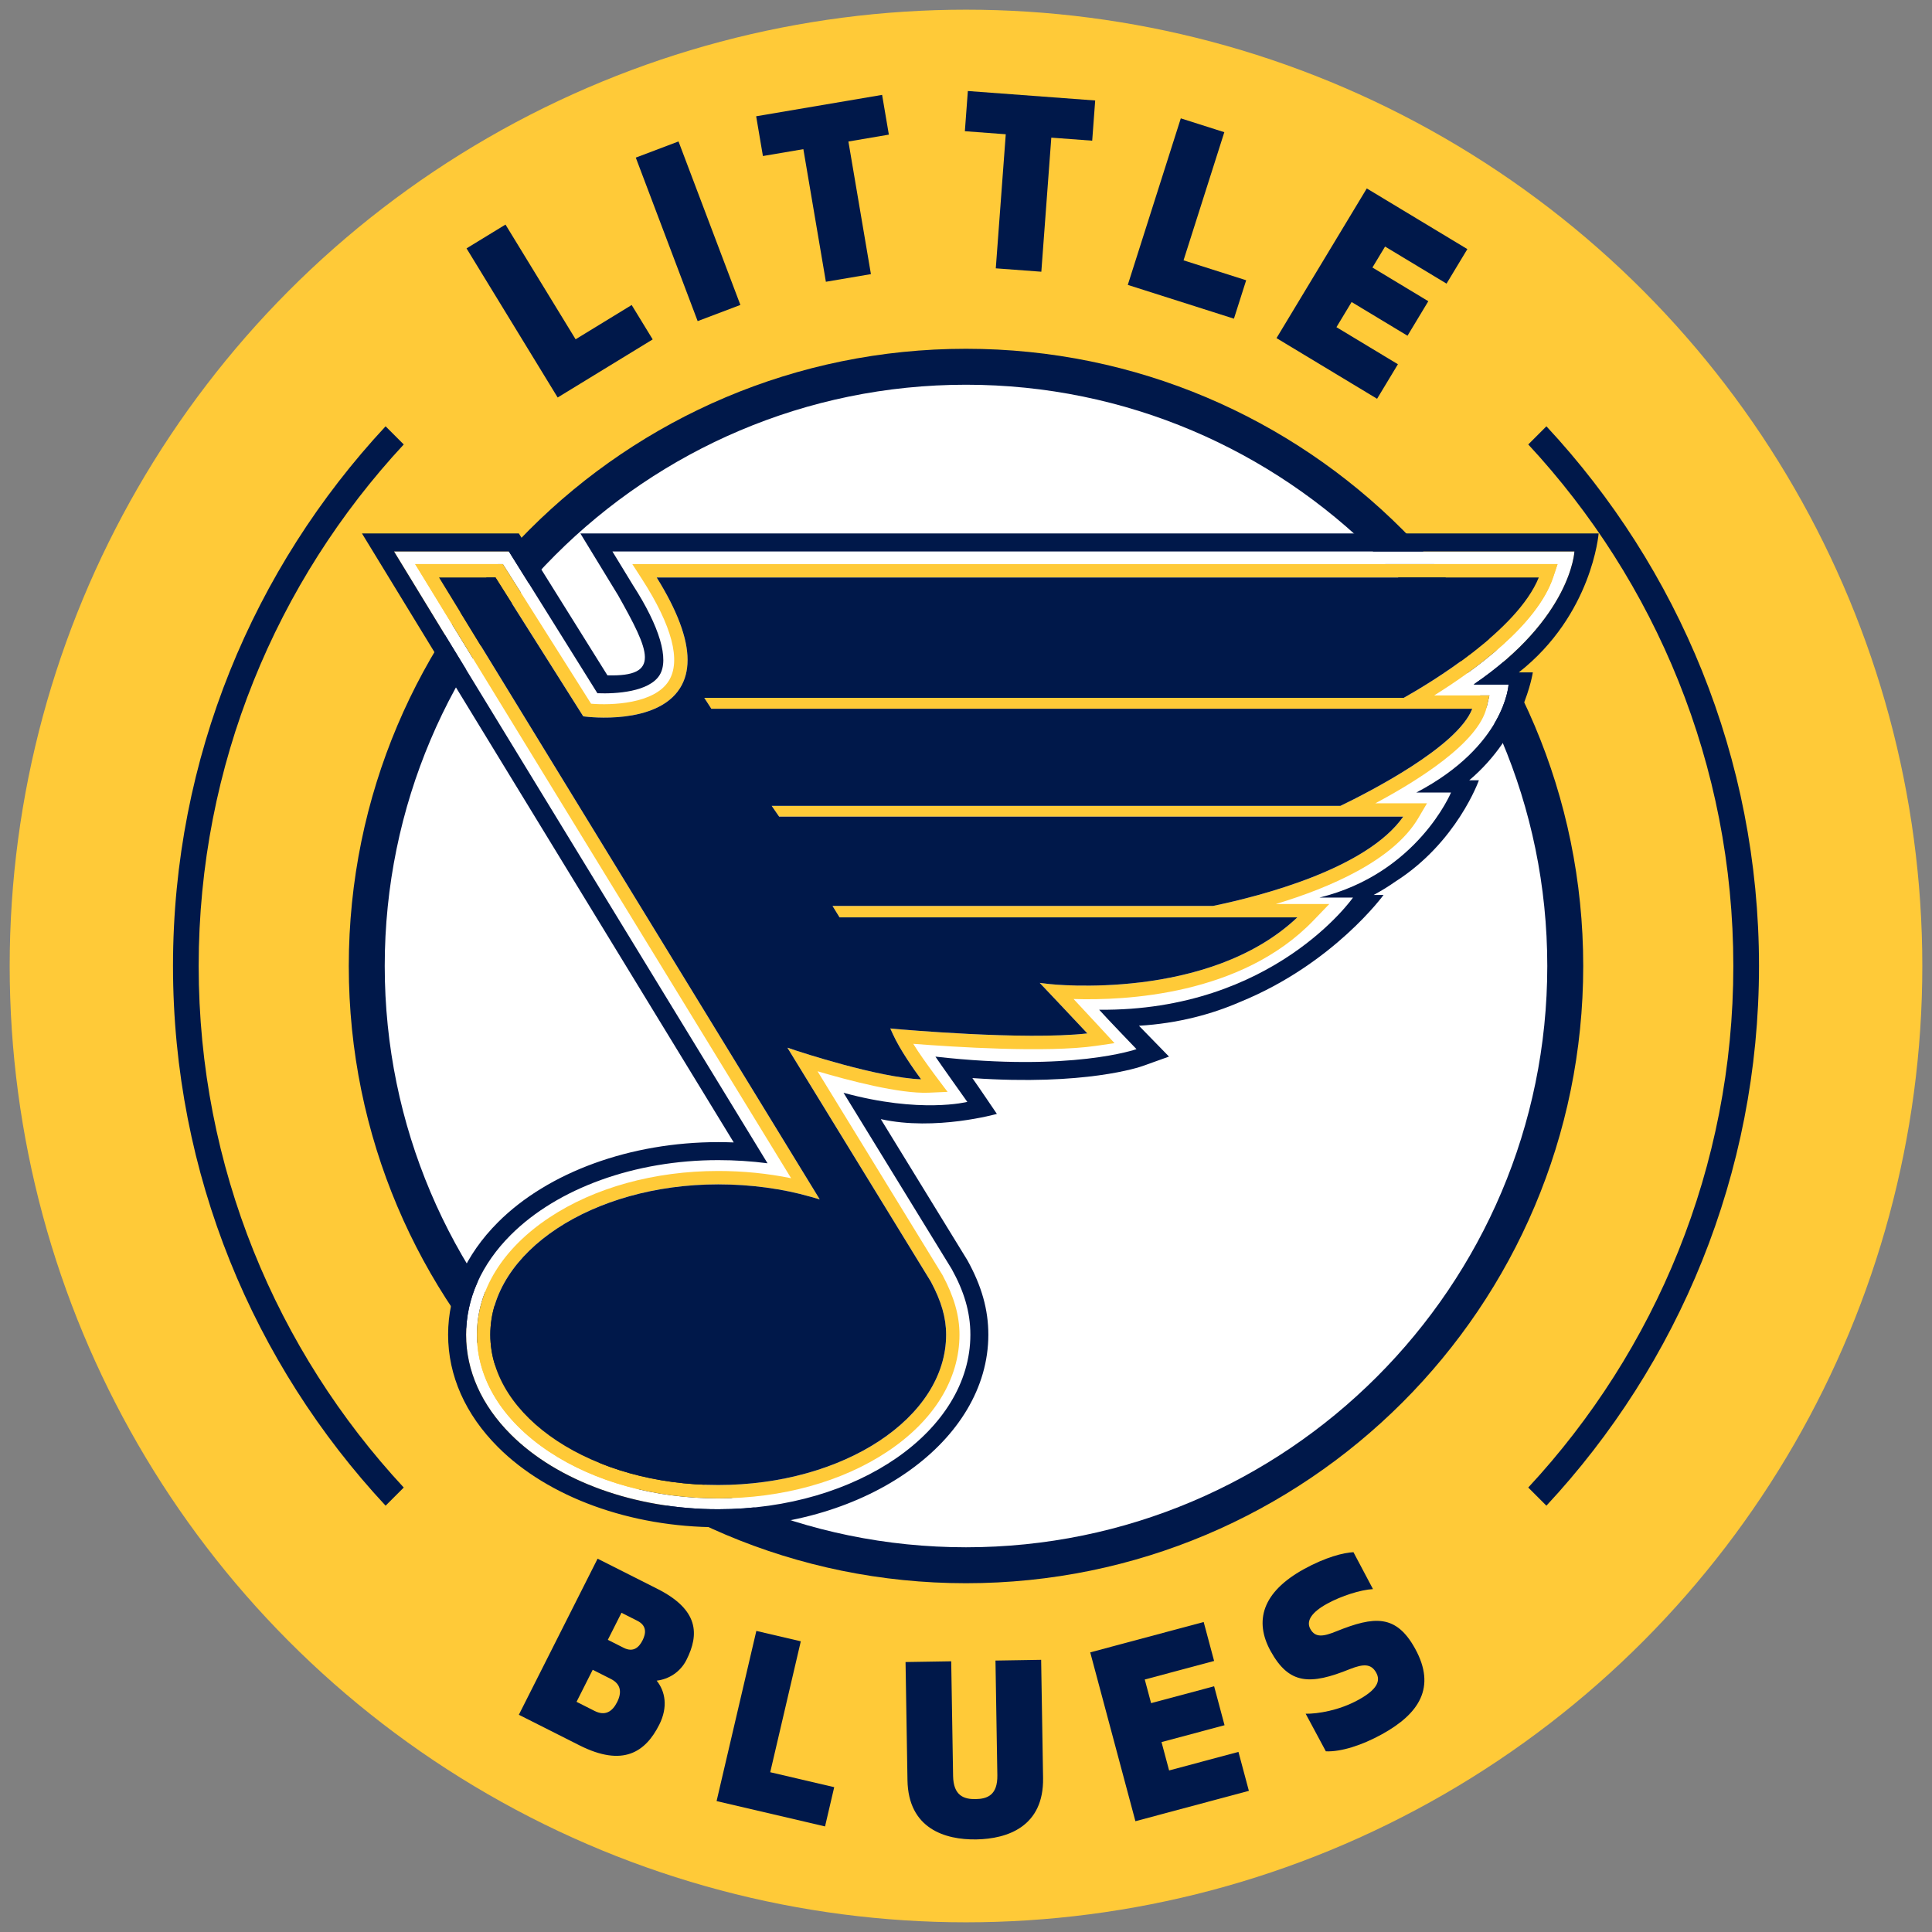 <?xml version="1.0" encoding="utf-8"?>
<!-- Generator: Adobe Illustrator 17.0.0, SVG Export Plug-In . SVG Version: 6.00 Build 0)  -->
<!DOCTYPE svg PUBLIC "-//W3C//DTD SVG 1.1//EN" "http://www.w3.org/Graphics/SVG/1.1/DTD/svg11.dtd">
<svg version="1.1" id="Layer_1" xmlns="http://www.w3.org/2000/svg" xmlns:xlink="http://www.w3.org/1999/xlink" x="0px" y="0px"
	 width="215px" height="215px" viewBox="0 0 215 215" enable-background="new 0 0 215 215" xml:space="preserve">
<rect x="0" y="0" width="215" height="215" fill="#808080" stroke="none"/>
<g>
	<g>
		<circle fill="#FFCA38" cx="107.5" cy="107.5" r="106.422"/>
	</g>
	<g>
		<path fill="#FFFFFF" d="M107.5,174.187c-36.771,0-66.686-29.916-66.686-66.687c0-36.771,29.915-66.686,66.686-66.686
			c36.771,0,66.687,29.915,66.687,66.686C174.187,144.271,144.271,174.187,107.5,174.187z"/>
		<path fill="#00184A" d="M107.5,42.814c35.668,0,64.687,29.018,64.687,64.686c0,35.668-29.018,64.687-64.687,64.687
			c-35.668,0-64.686-29.018-64.686-64.687C42.814,71.832,71.832,42.814,107.5,42.814 M107.5,38.814
			c-37.937,0-68.686,30.749-68.686,68.686c0,37.932,30.749,68.687,68.686,68.687c37.932,0,68.687-30.755,68.687-68.687
			C176.186,69.563,145.432,38.814,107.5,38.814L107.5,38.814z"/>
	</g>
	<g>
		<path fill="#FFFFFF" d="M159.605,77.386h6.143l-0.311,1.34c-0.918,3.946-7.739,8.188-12.388,10.668h5.751l-0.971,1.648
			c-2.787,4.725-9.884,7.761-15.849,9.559h5.947l-1.781,1.851c-8.002,8.311-20.958,8.909-26.676,8.721
			c1.626,1.73,4.558,4.913,4.558,4.913l-2.048,0.299c-5.49,0.801-15.951,0.119-20.35-0.225c1.112,1.838,3.821,5.346,3.821,5.346
			l-2.107,0.092c-3.231,0.142-8.946-1.371-12.367-2.385c2.47,4.028,13.905,22.679,13.905,22.679
			c1.291,2.407,1.891,4.515,1.891,6.634c0,4.952-2.852,9.576-8.032,13.019c-5.042,3.351-11.724,5.198-18.817,5.198
			c-7.094,0-13.776-1.847-18.819-5.198c-5.179-3.443-8.032-8.067-8.032-13.019c0-4.951,2.853-9.574,8.032-13.018
			c5.043-3.352,11.724-5.199,18.819-5.199c2.776,0,5.534,0.278,8.114,0.808c-2.589-4.229-41.836-68.342-41.836-68.342h9.757
			c0,0,9.281,14.689,9.818,15.536c2.249,0.189,7.02,0.032,8.637-2.531c1.402-2.221,0.377-6.137-2.964-11.321l-1.086-1.684H173.33
			l-0.479,1.437C171.072,69.563,163.995,74.654,159.605,77.386 M175.208,61.367H68.152l2.286,3.748
			c2.978,4.622,4.057,8.274,2.96,10.019c-1.165,1.851-4.805,2.097-6.917,2.01l-9.851-15.778h-12.78l41.564,68.088
			c-1.792-0.232-3.636-0.352-5.486-0.352c-9.243,0-17.877,3.113-23.093,8.329c-3.248,3.249-4.965,7.086-4.965,11.096
			c0,4.01,1.717,7.847,4.965,11.096c5.217,5.216,13.85,8.331,23.093,8.331c15.471,0,28.059-8.715,28.059-19.426
			c0-2.539-0.718-4.852-2.079-7.306l-12.038-19.615c8.564,2.351,13.775,1.015,13.775,1.015s-3.193-4.49-3.549-5.037
			c15.204,1.729,22.376-0.833,22.376-0.833s-3.451-3.587-4.152-4.384c19.406,0.185,28.246-12.483,28.246-12.483h-3.728
			c10.899-2.677,14.635-11.689,14.635-11.689h-3.86c9.914-5.204,10.264-12.019,10.264-12.019h-3.896
			C174.874,68.764,175.208,61.367,175.208,61.367"/>
		<path fill="#FFCA38" d="M156.22,77.656H78.375l0.787,1.217h84.676c-1.627,4.243-11.538,9.298-14.67,10.808H85.878l0.829,1.2
			h69.449c-4.072,5.807-15.854,8.833-21.15,9.932H92.645l0.785,1.276h50.942c-9.914,9.365-27.392,7.44-27.571,7.421l-1.097-0.13
			c0,0,4.356,4.602,5.301,5.622c-7.041,0.794-21.108-0.478-21.255-0.49l-0.675-0.062l0.28,0.617c0.797,1.76,2.356,3.967,3.147,5.041
			c-4.736-0.158-13.754-3.144-13.85-3.176l-1.027-0.342l15.959,26.027c1.175,2.192,1.704,4.022,1.704,5.911
			c0,9.226-11.378,16.73-25.362,16.73c-13.986,0-25.363-7.504-25.363-16.73c0-9.224,11.377-16.729,25.363-16.729
			c3.603,0,7.171,0.48,10.32,1.39l0.977,0.282c0,0-41.643-68.027-42.365-69.207h6.284c0.226,0.359,9.762,15.45,9.762,15.45
			l0.184,0.024c0.324,0.042,7.966,0.982,10.584-3.158c0.562-0.891,0.843-1.94,0.843-3.146c0-2.432-1.158-5.504-3.438-9.171h98.165
			C168.834,70.195,159.173,75.993,156.22,77.656 M70.366,62.776l1.086,1.684c3.341,5.184,4.366,9.1,2.964,11.321
			c-1.617,2.563-6.387,2.72-8.637,2.531c-0.536-0.847-9.818-15.536-9.818-15.536h-9.757c0,0,39.247,64.113,41.836,68.342
			c-2.58-0.53-5.338-0.808-8.114-0.808c-7.094,0-13.776,1.847-18.819,5.199c-5.179,3.444-8.032,8.067-8.032,13.018
			c0,4.952,2.853,9.576,8.032,13.019c5.043,3.351,11.724,5.198,18.819,5.198c7.092,0,13.775-1.847,18.817-5.198
			c5.18-3.443,8.032-8.067,8.032-13.019c0-2.119-0.601-4.227-1.891-6.634c0,0-11.434-18.651-13.905-22.679
			c3.42,1.014,9.136,2.527,12.367,2.385l2.107-0.092c0,0-2.709-3.507-3.821-5.346c4.398,0.343,14.859,1.025,20.35,0.225l2.048-0.299
			c0,0-2.932-3.182-4.558-4.913c5.718,0.187,18.674-0.411,26.676-8.721l1.781-1.851h-5.947c5.965-1.799,13.062-4.834,15.849-9.559
			l0.971-1.648h-5.751c4.649-2.48,11.47-6.722,12.388-10.668l0.311-1.34h-6.143c4.39-2.732,11.467-7.823,13.246-13.173l0.479-1.437
			H70.366z"/>
		<path fill="#00184A" d="M163.982,76.177h3.896c0,0-0.35,6.815-10.264,12.019h3.86c0,0-3.736,9.012-14.635,11.689h3.728
			c0,0-8.84,12.668-28.246,12.483c0.701,0.797,4.152,4.384,4.152,4.384s-7.172,2.562-22.376,0.833
			c0.356,0.547,3.549,5.037,3.549,5.037s-5.211,1.336-13.775-1.015l12.038,19.615c1.361,2.454,2.079,4.768,2.079,7.306
			c0,10.711-12.588,19.426-28.059,19.426c-9.243,0-17.877-3.114-23.093-8.331c-3.248-3.249-4.965-7.085-4.965-11.096
			c0-4.009,1.717-7.846,4.965-11.096c5.217-5.216,13.85-8.329,23.093-8.329c1.85,0,3.694,0.119,5.486,0.352L43.849,61.367h12.78
			l9.851,15.778c2.111,0.087,5.752-0.16,6.917-2.01c1.098-1.745,0.019-5.397-2.96-10.019l-2.286-3.748h107.056
			C175.208,61.367,174.874,68.764,163.982,76.177 M177.902,59.365H64.587l4.142,6.791l0.014,0.022l0.014,0.02
			c3.554,6.325,4.855,9.128-1.16,8.956l-9.858-15.79H40.282l41.371,67.77c-0.576-0.022-1.151-0.035-1.726-0.035
			c-9.762,0-18.925,3.335-24.507,8.916c-3.633,3.633-5.553,7.96-5.553,12.511c0,4.554,1.92,8.879,5.553,12.513
			c5.582,5.581,14.744,8.915,24.507,8.915c16.575,0,30.059-9.612,30.059-21.427c0-2.782-0.74-5.412-2.328-8.277l-9.64-15.71
			c6.08,1.353,12.919-0.581,12.919-0.581s-2.173-3.212-2.728-3.987c12.551,0.877,18.655-1.235,18.936-1.337l2.947-1.054
			l-3.344-3.431c4.363-0.264,8.114-1.284,11.285-2.663c10.385-4.248,15.935-11.895,15.935-11.895h-1.102
			c0.866-0.463,1.658-0.953,2.381-1.464c6.891-4.368,9.329-11.296,9.329-11.296h-1.074c6.064-5.125,7.077-12.009,7.077-12.009
			h-1.555C177.19,68.393,177.902,59.365,177.902,59.365"/>
		<path fill="#00184A" d="M73.077,64.263c2.28,3.667,3.438,6.739,3.438,9.171c0,1.206-0.281,2.255-0.843,3.146
			c-2.617,4.14-10.259,3.2-10.584,3.158l-0.184-0.024c0,0-9.536-15.092-9.762-15.45h-6.284c0.722,1.18,42.365,69.207,42.365,69.207
			l-0.977-0.282c-3.149-0.909-6.718-1.39-10.32-1.39c-13.986,0-25.363,7.505-25.363,16.729c0,9.226,11.377,16.73,25.363,16.73
			c13.984,0,25.362-7.504,25.362-16.73c0-1.889-0.529-3.719-1.704-5.911L87.625,116.59l1.027,0.342
			c0.096,0.032,9.114,3.018,13.85,3.176c-0.791-1.074-2.351-3.281-3.147-5.041l-0.28-0.617l0.675,0.062
			c0.147,0.012,14.214,1.284,21.255,0.49c-0.945-1.02-5.301-5.622-5.301-5.622l1.097,0.13c0.179,0.02,17.657,1.945,27.571-7.421
			H93.43l-0.785-1.276h42.361c5.296-1.098,17.079-4.125,21.15-9.932H86.707l-0.829-1.2h63.289
			c3.132-1.511,13.043-6.566,14.67-10.808H79.162l-0.787-1.217h77.845c2.952-1.663,12.614-7.461,15.022-13.393H73.077z"/>
	</g>
	<g>
		<path fill="#00184A" d="M66.503,173.456l6.646,3.353c4.608,2.326,4.691,5.04,3.242,7.912c-0.677,1.343-1.956,2.15-3.314,2.308
			c0.947,1.175,1.289,2.916,0.284,4.908c-1.531,3.034-4.02,4.741-8.882,2.287l-6.739-3.399L66.503,173.456z M67.973,186.836
			l-2.014-1.017l-1.799,3.566l2.014,1.017c1.158,0.584,1.96,0.089,2.498-0.977C69.221,188.337,69.109,187.409,67.973,186.836z
			 M70.92,180.363l-1.76-0.888l-1.518,3.01l1.76,0.888c1.088,0.55,1.716-0.063,2.102-0.827
			C71.89,181.781,72.009,180.911,70.92,180.363z"/>
		<path fill="#00184A" d="M85.714,197.219l7.12,1.664l-1.02,4.368l-12.07-2.82l4.424-18.937l4.948,1.156L85.714,197.219z"/>
		<path fill="#00184A" d="M110.988,197.552l-0.208-12.758l5.082-0.083l0.215,13.146c0.089,5.394-3.935,6.782-7.435,6.84
			c-3.475,0.056-7.567-1.2-7.655-6.593l-0.215-13.146l5.082-0.083l0.209,12.758c0.036,2.204,1.21,2.599,2.506,2.578
			C109.891,200.189,111.024,199.755,110.988,197.552z"/>
		<path fill="#00184A" d="M136.272,191.988l-7.014,1.878l0.845,3.156l7.716-2.065l1.16,4.334l-12.626,3.38l-5.029-18.789
			l12.626-3.379l1.16,4.334l-7.716,2.065l0.704,2.63l7.014-1.877L136.272,191.988z"/>
		<path fill="#00184A" d="M157.479,183.468c2.378,4.317,0.441,7.25-3.694,9.528c-2.226,1.227-4.542,1.969-6.239,1.898l-2.246-4.183
			c1.313,0.017,3.69-0.345,5.871-1.547c2.067-1.139,2.494-2.085,1.981-3.017c-0.577-1.045-1.456-0.975-2.896-0.418
			c-4.479,1.816-6.803,1.736-8.857-1.991c-1.841-3.339-0.947-6.555,3.71-9.122c2.385-1.315,4.408-1.837,5.509-1.881l2.173,4.105
			c-1.379,0.078-3.523,0.756-5.112,1.632c-1.726,0.951-2.35,1.917-1.861,2.803c0.55,0.999,1.45,0.859,2.924,0.254
			C152.933,179.842,155.363,179.628,157.479,183.468z"/>
	</g>
	<g>
		<path fill="#00184A" d="M64.056,37.757l6.239-3.814l2.339,3.827l-10.575,6.464L51.917,27.641l4.336-2.65L64.056,37.757z"/>
		<path fill="#00184A" d="M77.638,35.735l-6.885-18.195l4.755-1.8l6.885,18.195L77.638,35.735z"/>
		<path fill="#00184A" d="M94.414,15.748l2.505,14.757l-5.012,0.851l-2.506-14.757L84.9,17.364l-0.751-4.425l14.015-2.38
			l0.751,4.424L94.414,15.748z"/>
		<path fill="#00184A" d="M116.993,15.318l-1.11,14.92l-5.068-0.377l1.11-14.921l-4.551-0.339l0.332-4.473l14.171,1.054
			l-0.333,4.473L116.993,15.318z"/>
		<path fill="#00184A" d="M131.709,28.971l6.969,2.218l-1.361,4.275l-11.813-3.759l5.899-18.534l4.843,1.541L131.709,28.971z"/>
		<path fill="#00184A" d="M156.632,37.362l-6.219-3.751l-1.688,2.798l6.84,4.126l-2.318,3.842l-11.192-6.751l10.046-16.656
			l11.193,6.751l-2.318,3.842l-6.84-4.126l-1.407,2.332l6.219,3.751L156.632,37.362z"/>
	</g>
	<g>
		<path fill="#00184A" d="M172.09,47.44l-2.02,2.02c14.152,15.245,22.821,35.647,22.821,58.039c0,22.393-8.669,42.795-22.822,58.04
			l2.02,2.02c14.669-15.764,23.659-36.88,23.659-60.06C195.748,84.319,186.759,63.204,172.09,47.44z"/>
		<path fill="#00184A" d="M22.109,107.499c0-22.392,8.669-42.794,22.821-58.039l-2.02-2.02
			c-14.669,15.763-23.658,36.879-23.658,60.059c0,23.18,8.99,44.296,23.659,60.06l2.02-2.02
			C30.778,150.294,22.109,129.892,22.109,107.499z"/>
	</g>
</g>
</svg>

